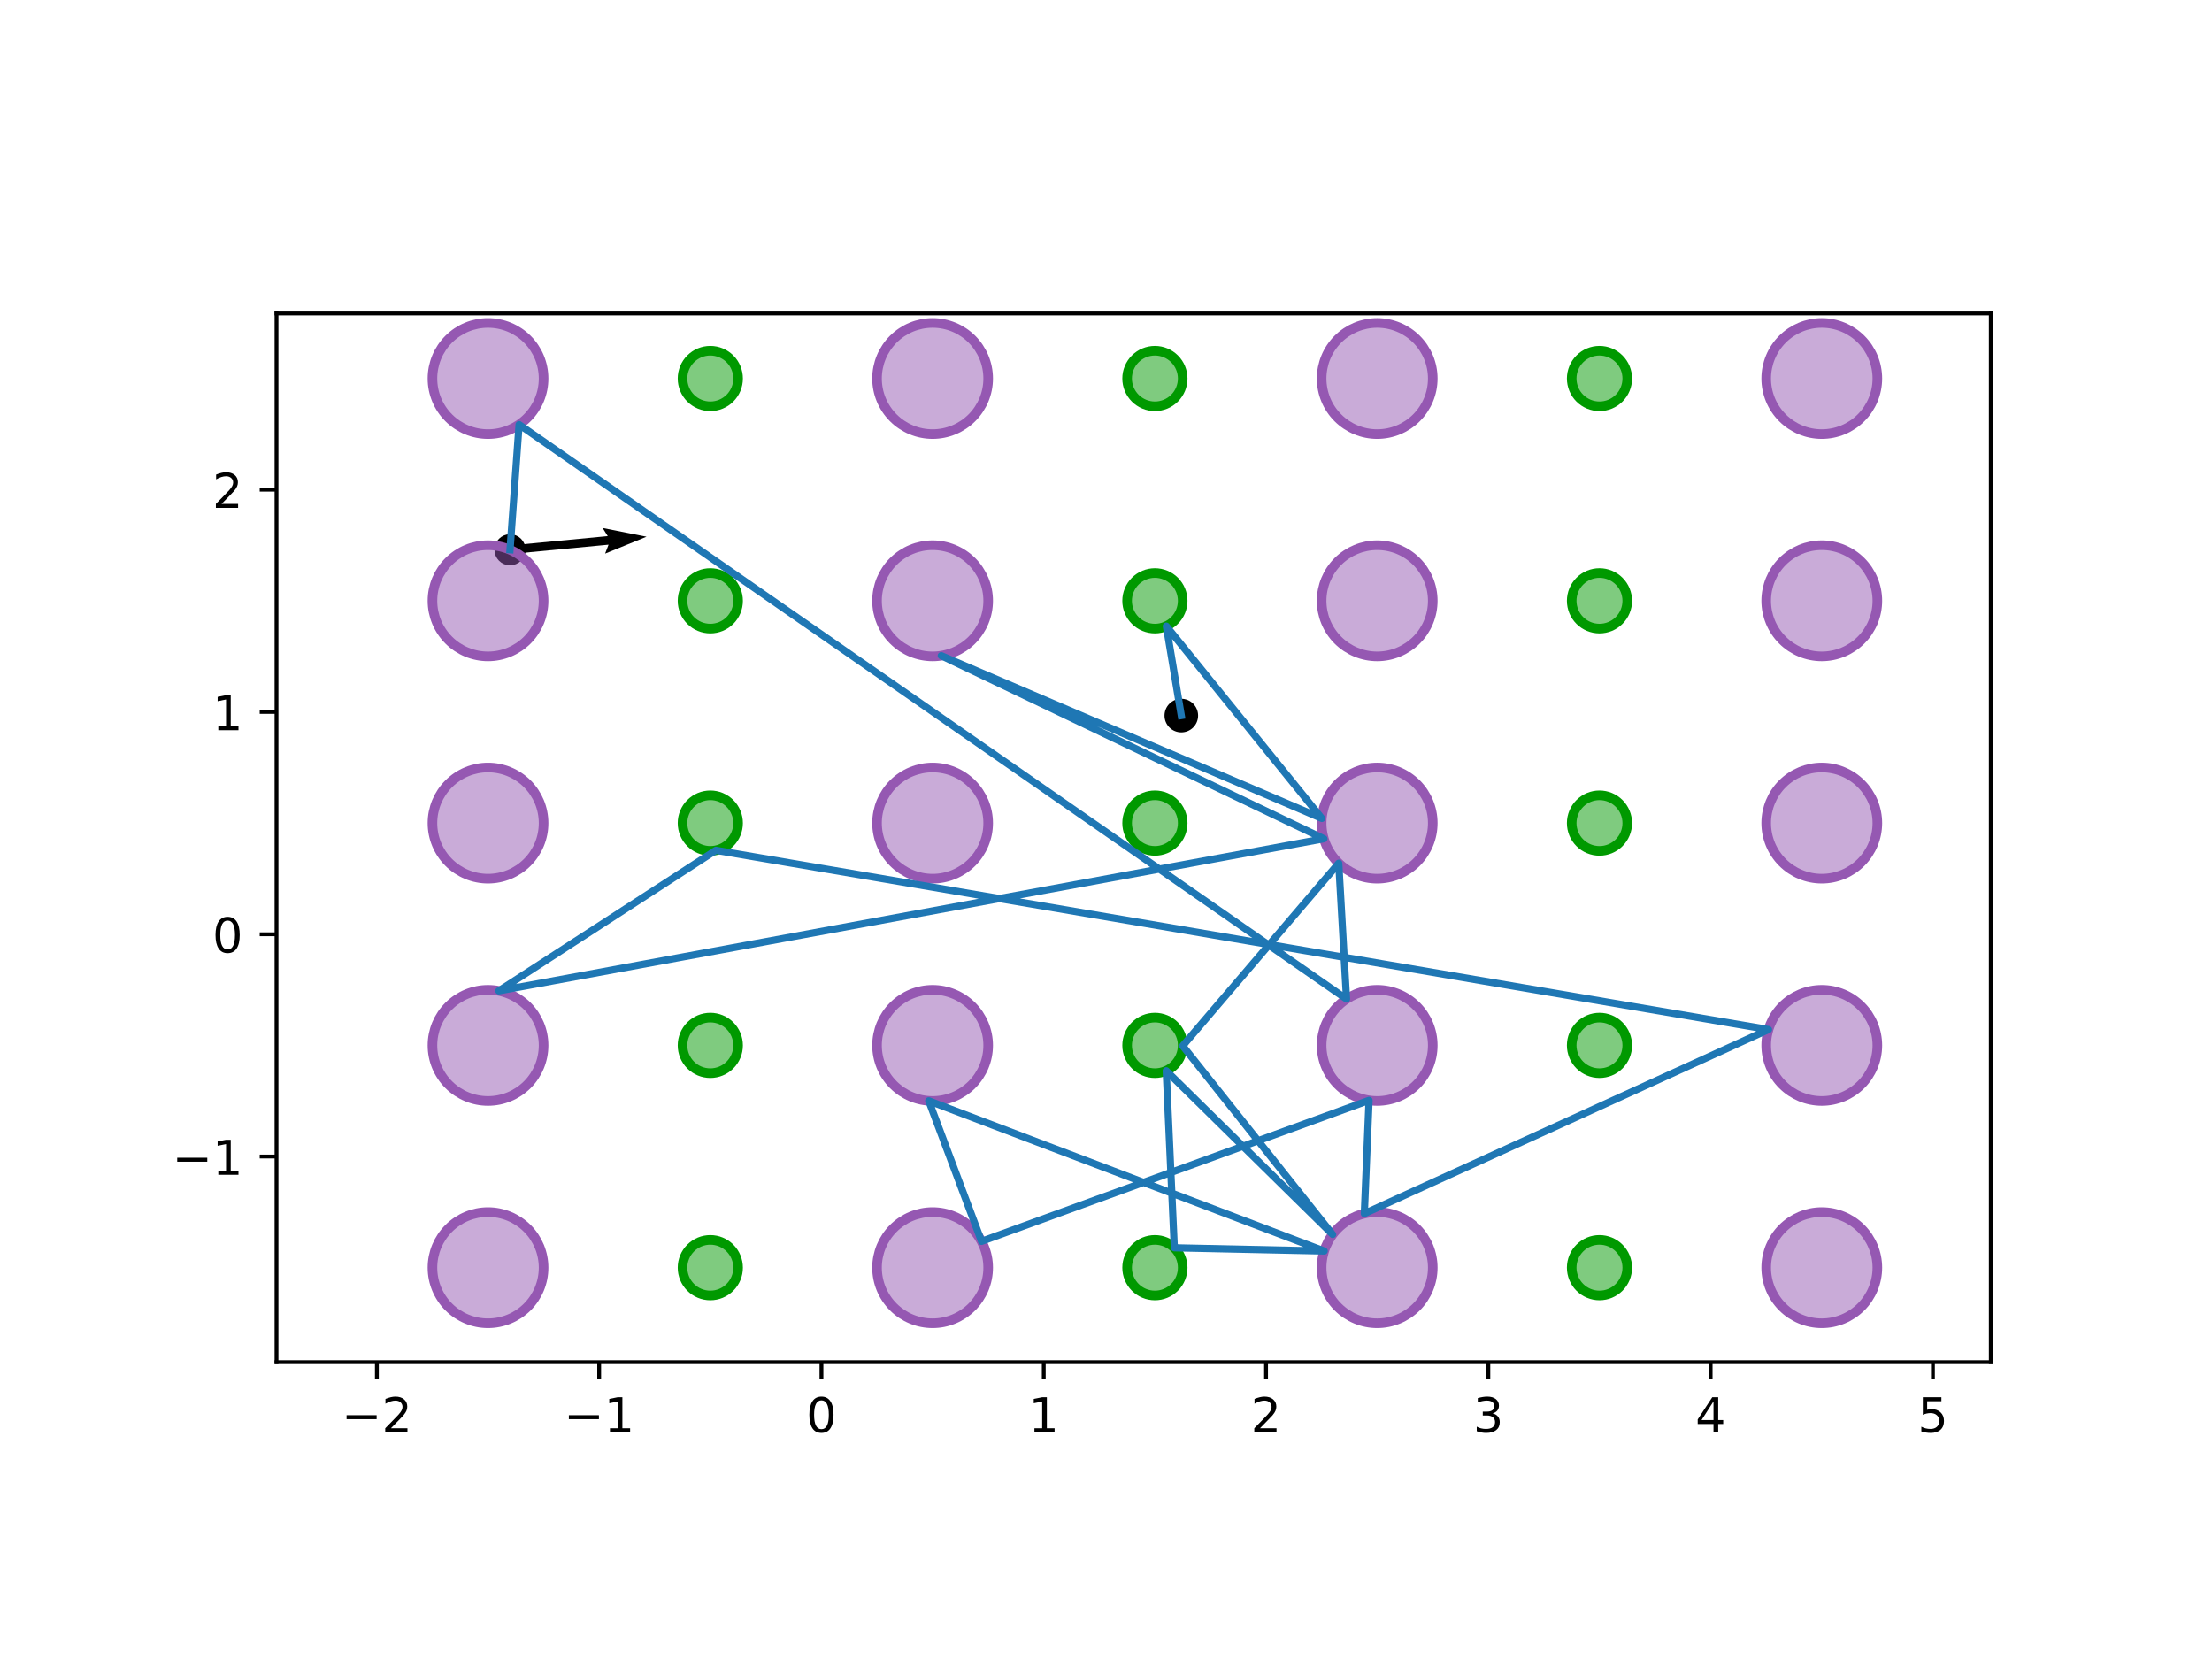 <?xml version="1.0" encoding="utf-8" standalone="no"?>
<!DOCTYPE svg PUBLIC "-//W3C//DTD SVG 1.1//EN"
  "http://www.w3.org/Graphics/SVG/1.1/DTD/svg11.dtd">
<!-- Created with matplotlib (http://matplotlib.org/) -->
<svg height="345.6pt" version="1.1" viewBox="0 0 460.8 345.6" width="460.8pt" xmlns="http://www.w3.org/2000/svg" xmlns:xlink="http://www.w3.org/1999/xlink">
 <defs>
  <style type="text/css">
*{stroke-linecap:butt;stroke-linejoin:round;}
  </style>
 </defs>
 <g id="figure_1">
  <g id="patch_1">
   <path d="M 0 345.6 
L 460.8 345.6 
L 460.8 0 
L 0 0 
z
" style="fill:#ffffff;"/>
  </g>
  <g id="axes_1">
   <g id="patch_2">
    <path d="M 57.6 283.761 
L 414.72 283.761 
L 414.72 65.295 
L 57.6 65.295 
z
" style="fill:#ffffff;"/>
   </g>
   <g id="PathCollection_1">
    <defs>
     <path d="M 0 3 
C 0.796 3 1.559 2.684 2.121 2.121 
C 2.684 1.559 3 0.796 3 0 
C 3 -0.796 2.684 -1.559 2.121 -2.121 
C 1.559 -2.684 0.796 -3 0 -3 
C -0.796 -3 -1.559 -2.684 -2.121 -2.121 
C -2.684 -1.559 -3 -0.796 -3 0 
C -3 0.796 -2.684 1.559 -2.121 2.121 
C -1.559 2.684 -0.796 3 0 3 
z
" id="m0af0900edb" style="stroke:#000000;"/>
    </defs>
    <g clip-path="url(#p6d641a2b86)">
     <use style="stroke:#000000;" x="246.085" xlink:href="#m0af0900edb" y="149.068"/>
    </g>
   </g>
   <g id="PathCollection_2">
    <defs>
     <path d="M 0 2.739 
C 0.726 2.739 1.423 2.45 1.936 1.936 
C 2.45 1.423 2.739 0.726 2.739 0 
C 2.739 -0.726 2.45 -1.423 1.936 -1.936 
C 1.423 -2.45 0.726 -2.739 0 -2.739 
C -0.726 -2.739 -1.423 -2.45 -1.936 -1.936 
C -2.45 -1.423 -2.739 -0.726 -2.739 0 
C -2.739 0.726 -2.45 1.423 -1.936 1.936 
C -1.423 2.45 -0.726 2.739 0 2.739 
z
" id="m537f991bcf" style="stroke:#000000;"/>
    </defs>
    <g clip-path="url(#p6d641a2b86)">
     <use style="stroke:#000000;" x="106.246" xlink:href="#m537f991bcf" y="114.526"/>
    </g>
   </g>
   <g id="Quiver_1">
    <path clip-path="url(#p6d641a2b86)" d="M 106.162 113.638 
L 126.603 111.685 
L 125.544 109.993 
L 134.687 111.81 
L 126.054 115.325 
L 126.773 113.463 
L 106.331 115.415 
L 106.162 113.638 
"/>
   </g>
   <g id="patch_3">
    <path clip-path="url(#p6d641a2b86)" d="M 101.663 275.658 
C 104.733 275.658 107.678 274.438 109.849 272.267 
C 112.02 270.096 113.24 267.151 113.24 264.081 
C 113.24 261.01 112.02 258.065 109.849 255.894 
C 107.678 253.723 104.733 252.504 101.663 252.504 
C 98.593 252.504 95.648 253.723 93.477 255.894 
C 91.306 258.065 90.086 261.01 90.086 264.081 
C 90.086 267.151 91.306 270.096 93.477 272.267 
C 95.648 274.438 98.593 275.658 101.663 275.658 
z
" style="fill:#9558b2;fill-opacity:0.5;stroke:#9558b2;stroke-linejoin:miter;stroke-width:2;"/>
   </g>
   <g id="patch_4">
    <path clip-path="url(#p6d641a2b86)" d="M 147.971 269.869 
C 149.506 269.869 150.978 269.259 152.064 268.174 
C 153.149 267.088 153.759 265.616 153.759 264.081 
C 153.759 262.545 153.149 261.073 152.064 259.988 
C 150.978 258.902 149.506 258.292 147.971 258.292 
C 146.435 258.292 144.963 258.902 143.877 259.988 
C 142.792 261.073 142.182 262.545 142.182 264.081 
C 142.182 265.616 142.792 267.088 143.877 268.174 
C 144.963 269.259 146.435 269.869 147.971 269.869 
z
" style="fill:#009900;fill-opacity:0.5;stroke:#009900;stroke-linejoin:miter;stroke-width:2;"/>
   </g>
   <g id="patch_5">
    <path clip-path="url(#p6d641a2b86)" d="M 101.663 229.35 
C 104.733 229.35 107.678 228.13 109.849 225.959 
C 112.02 223.788 113.24 220.843 113.24 217.773 
C 113.24 214.703 112.02 211.758 109.849 209.587 
C 107.678 207.416 104.733 206.196 101.663 206.196 
C 98.593 206.196 95.648 207.416 93.477 209.587 
C 91.306 211.758 90.086 214.703 90.086 217.773 
C 90.086 220.843 91.306 223.788 93.477 225.959 
C 95.648 228.13 98.593 229.35 101.663 229.35 
z
" style="fill:#9558b2;fill-opacity:0.5;stroke:#9558b2;stroke-linejoin:miter;stroke-width:2;"/>
   </g>
   <g id="patch_6">
    <path clip-path="url(#p6d641a2b86)" d="M 147.971 223.561 
C 149.506 223.561 150.978 222.951 152.064 221.866 
C 153.149 220.78 153.759 219.308 153.759 217.773 
C 153.759 216.238 153.149 214.765 152.064 213.68 
C 150.978 212.594 149.506 211.984 147.971 211.984 
C 146.435 211.984 144.963 212.594 143.877 213.68 
C 142.792 214.765 142.182 216.238 142.182 217.773 
C 142.182 219.308 142.792 220.78 143.877 221.866 
C 144.963 222.951 146.435 223.561 147.971 223.561 
z
" style="fill:#009900;fill-opacity:0.5;stroke:#009900;stroke-linejoin:miter;stroke-width:2;"/>
   </g>
   <g id="patch_7">
    <path clip-path="url(#p6d641a2b86)" d="M 101.663 183.042 
C 104.733 183.042 107.678 181.822 109.849 179.651 
C 112.02 177.48 113.24 174.535 113.24 171.465 
C 113.24 168.395 112.02 165.45 109.849 163.279 
C 107.678 161.108 104.733 159.888 101.663 159.888 
C 98.593 159.888 95.648 161.108 93.477 163.279 
C 91.306 165.45 90.086 168.395 90.086 171.465 
C 90.086 174.535 91.306 177.48 93.477 179.651 
C 95.648 181.822 98.593 183.042 101.663 183.042 
z
" style="fill:#9558b2;fill-opacity:0.5;stroke:#9558b2;stroke-linejoin:miter;stroke-width:2;"/>
   </g>
   <g id="patch_8">
    <path clip-path="url(#p6d641a2b86)" d="M 147.971 177.254 
C 149.506 177.254 150.978 176.644 152.064 175.558 
C 153.149 174.473 153.759 173 153.759 171.465 
C 153.759 169.93 153.149 168.458 152.064 167.372 
C 150.978 166.287 149.506 165.677 147.971 165.677 
C 146.435 165.677 144.963 166.287 143.877 167.372 
C 142.792 168.458 142.182 169.93 142.182 171.465 
C 142.182 173 142.792 174.473 143.877 175.558 
C 144.963 176.644 146.435 177.254 147.971 177.254 
z
" style="fill:#009900;fill-opacity:0.5;stroke:#009900;stroke-linejoin:miter;stroke-width:2;"/>
   </g>
   <g id="patch_9">
    <path clip-path="url(#p6d641a2b86)" d="M 101.663 136.734 
C 104.733 136.734 107.678 135.514 109.849 133.343 
C 112.02 131.173 113.24 128.228 113.24 125.157 
C 113.24 122.087 112.02 119.142 109.849 116.971 
C 107.678 114.8 104.733 113.58 101.663 113.58 
C 98.593 113.58 95.648 114.8 93.477 116.971 
C 91.306 119.142 90.086 122.087 90.086 125.157 
C 90.086 128.228 91.306 131.173 93.477 133.343 
C 95.648 135.514 98.593 136.734 101.663 136.734 
z
" style="fill:#9558b2;fill-opacity:0.5;stroke:#9558b2;stroke-linejoin:miter;stroke-width:2;"/>
   </g>
   <g id="patch_10">
    <path clip-path="url(#p6d641a2b86)" d="M 147.971 130.946 
C 149.506 130.946 150.978 130.336 152.064 129.25 
C 153.149 128.165 153.759 126.692 153.759 125.157 
C 153.759 123.622 153.149 122.15 152.064 121.064 
C 150.978 119.979 149.506 119.369 147.971 119.369 
C 146.435 119.369 144.963 119.979 143.877 121.064 
C 142.792 122.15 142.182 123.622 142.182 125.157 
C 142.182 126.692 142.792 128.165 143.877 129.25 
C 144.963 130.336 146.435 130.946 147.971 130.946 
z
" style="fill:#009900;fill-opacity:0.5;stroke:#009900;stroke-linejoin:miter;stroke-width:2;"/>
   </g>
   <g id="patch_11">
    <path clip-path="url(#p6d641a2b86)" d="M 101.663 90.427 
C 104.733 90.427 107.678 89.207 109.849 87.036 
C 112.02 84.865 113.24 81.92 113.24 78.85 
C 113.24 75.779 112.02 72.834 109.849 70.663 
C 107.678 68.492 104.733 67.273 101.663 67.273 
C 98.593 67.273 95.648 68.492 93.477 70.663 
C 91.306 72.834 90.086 75.779 90.086 78.85 
C 90.086 81.92 91.306 84.865 93.477 87.036 
C 95.648 89.207 98.593 90.427 101.663 90.427 
z
" style="fill:#9558b2;fill-opacity:0.5;stroke:#9558b2;stroke-linejoin:miter;stroke-width:2;"/>
   </g>
   <g id="patch_12">
    <path clip-path="url(#p6d641a2b86)" d="M 147.971 84.638 
C 149.506 84.638 150.978 84.028 152.064 82.943 
C 153.149 81.857 153.759 80.385 153.759 78.85 
C 153.759 77.314 153.149 75.842 152.064 74.757 
C 150.978 73.671 149.506 73.061 147.971 73.061 
C 146.435 73.061 144.963 73.671 143.877 74.757 
C 142.792 75.842 142.182 77.314 142.182 78.85 
C 142.182 80.385 142.792 81.857 143.877 82.943 
C 144.963 84.028 146.435 84.638 147.971 84.638 
z
" style="fill:#009900;fill-opacity:0.5;stroke:#009900;stroke-linejoin:miter;stroke-width:2;"/>
   </g>
   <g id="patch_13">
    <path clip-path="url(#p6d641a2b86)" d="M 194.278 275.658 
C 197.349 275.658 200.293 274.438 202.464 272.267 
C 204.635 270.096 205.855 267.151 205.855 264.081 
C 205.855 261.01 204.635 258.065 202.464 255.894 
C 200.293 253.723 197.349 252.504 194.278 252.504 
C 191.208 252.504 188.263 253.723 186.092 255.894 
C 183.921 258.065 182.701 261.01 182.701 264.081 
C 182.701 267.151 183.921 270.096 186.092 272.267 
C 188.263 274.438 191.208 275.658 194.278 275.658 
z
" style="fill:#9558b2;fill-opacity:0.5;stroke:#9558b2;stroke-linejoin:miter;stroke-width:2;"/>
   </g>
   <g id="patch_14">
    <path clip-path="url(#p6d641a2b86)" d="M 240.586 269.869 
C 242.121 269.869 243.594 269.259 244.679 268.174 
C 245.765 267.088 246.375 265.616 246.375 264.081 
C 246.375 262.545 245.765 261.073 244.679 259.988 
C 243.594 258.902 242.121 258.292 240.586 258.292 
C 239.051 258.292 237.578 258.902 236.493 259.988 
C 235.407 261.073 234.798 262.545 234.798 264.081 
C 234.798 265.616 235.407 267.088 236.493 268.174 
C 237.578 269.259 239.051 269.869 240.586 269.869 
z
" style="fill:#009900;fill-opacity:0.5;stroke:#009900;stroke-linejoin:miter;stroke-width:2;"/>
   </g>
   <g id="patch_15">
    <path clip-path="url(#p6d641a2b86)" d="M 194.278 229.35 
C 197.349 229.35 200.293 228.13 202.464 225.959 
C 204.635 223.788 205.855 220.843 205.855 217.773 
C 205.855 214.703 204.635 211.758 202.464 209.587 
C 200.293 207.416 197.349 206.196 194.278 206.196 
C 191.208 206.196 188.263 207.416 186.092 209.587 
C 183.921 211.758 182.701 214.703 182.701 217.773 
C 182.701 220.843 183.921 223.788 186.092 225.959 
C 188.263 228.13 191.208 229.35 194.278 229.35 
z
" style="fill:#9558b2;fill-opacity:0.5;stroke:#9558b2;stroke-linejoin:miter;stroke-width:2;"/>
   </g>
   <g id="patch_16">
    <path clip-path="url(#p6d641a2b86)" d="M 240.586 223.561 
C 242.121 223.561 243.594 222.951 244.679 221.866 
C 245.765 220.78 246.375 219.308 246.375 217.773 
C 246.375 216.238 245.765 214.765 244.679 213.68 
C 243.594 212.594 242.121 211.984 240.586 211.984 
C 239.051 211.984 237.578 212.594 236.493 213.68 
C 235.407 214.765 234.798 216.238 234.798 217.773 
C 234.798 219.308 235.407 220.78 236.493 221.866 
C 237.578 222.951 239.051 223.561 240.586 223.561 
z
" style="fill:#009900;fill-opacity:0.5;stroke:#009900;stroke-linejoin:miter;stroke-width:2;"/>
   </g>
   <g id="patch_17">
    <path clip-path="url(#p6d641a2b86)" d="M 194.278 183.042 
C 197.349 183.042 200.293 181.822 202.464 179.651 
C 204.635 177.48 205.855 174.535 205.855 171.465 
C 205.855 168.395 204.635 165.45 202.464 163.279 
C 200.293 161.108 197.349 159.888 194.278 159.888 
C 191.208 159.888 188.263 161.108 186.092 163.279 
C 183.921 165.45 182.701 168.395 182.701 171.465 
C 182.701 174.535 183.921 177.48 186.092 179.651 
C 188.263 181.822 191.208 183.042 194.278 183.042 
z
" style="fill:#9558b2;fill-opacity:0.5;stroke:#9558b2;stroke-linejoin:miter;stroke-width:2;"/>
   </g>
   <g id="patch_18">
    <path clip-path="url(#p6d641a2b86)" d="M 240.586 177.254 
C 242.121 177.254 243.594 176.644 244.679 175.558 
C 245.765 174.473 246.375 173 246.375 171.465 
C 246.375 169.93 245.765 168.458 244.679 167.372 
C 243.594 166.287 242.121 165.677 240.586 165.677 
C 239.051 165.677 237.578 166.287 236.493 167.372 
C 235.407 168.458 234.798 169.93 234.798 171.465 
C 234.798 173 235.407 174.473 236.493 175.558 
C 237.578 176.644 239.051 177.254 240.586 177.254 
z
" style="fill:#009900;fill-opacity:0.5;stroke:#009900;stroke-linejoin:miter;stroke-width:2;"/>
   </g>
   <g id="patch_19">
    <path clip-path="url(#p6d641a2b86)" d="M 194.278 136.734 
C 197.349 136.734 200.293 135.514 202.464 133.343 
C 204.635 131.173 205.855 128.228 205.855 125.157 
C 205.855 122.087 204.635 119.142 202.464 116.971 
C 200.293 114.8 197.349 113.58 194.278 113.58 
C 191.208 113.58 188.263 114.8 186.092 116.971 
C 183.921 119.142 182.701 122.087 182.701 125.157 
C 182.701 128.228 183.921 131.173 186.092 133.343 
C 188.263 135.514 191.208 136.734 194.278 136.734 
z
" style="fill:#9558b2;fill-opacity:0.5;stroke:#9558b2;stroke-linejoin:miter;stroke-width:2;"/>
   </g>
   <g id="patch_20">
    <path clip-path="url(#p6d641a2b86)" d="M 240.586 130.946 
C 242.121 130.946 243.594 130.336 244.679 129.25 
C 245.765 128.165 246.375 126.692 246.375 125.157 
C 246.375 123.622 245.765 122.15 244.679 121.064 
C 243.594 119.979 242.121 119.369 240.586 119.369 
C 239.051 119.369 237.578 119.979 236.493 121.064 
C 235.407 122.15 234.798 123.622 234.798 125.157 
C 234.798 126.692 235.407 128.165 236.493 129.25 
C 237.578 130.336 239.051 130.946 240.586 130.946 
z
" style="fill:#009900;fill-opacity:0.5;stroke:#009900;stroke-linejoin:miter;stroke-width:2;"/>
   </g>
   <g id="patch_21">
    <path clip-path="url(#p6d641a2b86)" d="M 194.278 90.427 
C 197.349 90.427 200.293 89.207 202.464 87.036 
C 204.635 84.865 205.855 81.92 205.855 78.85 
C 205.855 75.779 204.635 72.834 202.464 70.663 
C 200.293 68.492 197.349 67.273 194.278 67.273 
C 191.208 67.273 188.263 68.492 186.092 70.663 
C 183.921 72.834 182.701 75.779 182.701 78.85 
C 182.701 81.92 183.921 84.865 186.092 87.036 
C 188.263 89.207 191.208 90.427 194.278 90.427 
z
" style="fill:#9558b2;fill-opacity:0.5;stroke:#9558b2;stroke-linejoin:miter;stroke-width:2;"/>
   </g>
   <g id="patch_22">
    <path clip-path="url(#p6d641a2b86)" d="M 240.586 84.638 
C 242.121 84.638 243.594 84.028 244.679 82.943 
C 245.765 81.857 246.375 80.385 246.375 78.85 
C 246.375 77.314 245.765 75.842 244.679 74.757 
C 243.594 73.671 242.121 73.061 240.586 73.061 
C 239.051 73.061 237.578 73.671 236.493 74.757 
C 235.407 75.842 234.798 77.314 234.798 78.85 
C 234.798 80.385 235.407 81.857 236.493 82.943 
C 237.578 84.028 239.051 84.638 240.586 84.638 
z
" style="fill:#009900;fill-opacity:0.5;stroke:#009900;stroke-linejoin:miter;stroke-width:2;"/>
   </g>
   <g id="patch_23">
    <path clip-path="url(#p6d641a2b86)" d="M 286.894 275.658 
C 289.964 275.658 292.909 274.438 295.08 272.267 
C 297.251 270.096 298.471 267.151 298.471 264.081 
C 298.471 261.01 297.251 258.065 295.08 255.894 
C 292.909 253.723 289.964 252.504 286.894 252.504 
C 283.824 252.504 280.879 253.723 278.708 255.894 
C 276.537 258.065 275.317 261.01 275.317 264.081 
C 275.317 267.151 276.537 270.096 278.708 272.267 
C 280.879 274.438 283.824 275.658 286.894 275.658 
z
" style="fill:#9558b2;fill-opacity:0.5;stroke:#9558b2;stroke-linejoin:miter;stroke-width:2;"/>
   </g>
   <g id="patch_24">
    <path clip-path="url(#p6d641a2b86)" d="M 333.202 269.869 
C 334.737 269.869 336.209 269.259 337.295 268.174 
C 338.38 267.088 338.99 265.616 338.99 264.081 
C 338.99 262.545 338.38 261.073 337.295 259.988 
C 336.209 258.902 334.737 258.292 333.202 258.292 
C 331.666 258.292 330.194 258.902 329.108 259.988 
C 328.023 261.073 327.413 262.545 327.413 264.081 
C 327.413 265.616 328.023 267.088 329.108 268.174 
C 330.194 269.259 331.666 269.869 333.202 269.869 
z
" style="fill:#009900;fill-opacity:0.5;stroke:#009900;stroke-linejoin:miter;stroke-width:2;"/>
   </g>
   <g id="patch_25">
    <path clip-path="url(#p6d641a2b86)" d="M 286.894 229.35 
C 289.964 229.35 292.909 228.13 295.08 225.959 
C 297.251 223.788 298.471 220.843 298.471 217.773 
C 298.471 214.703 297.251 211.758 295.08 209.587 
C 292.909 207.416 289.964 206.196 286.894 206.196 
C 283.824 206.196 280.879 207.416 278.708 209.587 
C 276.537 211.758 275.317 214.703 275.317 217.773 
C 275.317 220.843 276.537 223.788 278.708 225.959 
C 280.879 228.13 283.824 229.35 286.894 229.35 
z
" style="fill:#9558b2;fill-opacity:0.5;stroke:#9558b2;stroke-linejoin:miter;stroke-width:2;"/>
   </g>
   <g id="patch_26">
    <path clip-path="url(#p6d641a2b86)" d="M 333.202 223.561 
C 334.737 223.561 336.209 222.951 337.295 221.866 
C 338.38 220.78 338.99 219.308 338.99 217.773 
C 338.99 216.238 338.38 214.765 337.295 213.68 
C 336.209 212.594 334.737 211.984 333.202 211.984 
C 331.666 211.984 330.194 212.594 329.108 213.68 
C 328.023 214.765 327.413 216.238 327.413 217.773 
C 327.413 219.308 328.023 220.78 329.108 221.866 
C 330.194 222.951 331.666 223.561 333.202 223.561 
z
" style="fill:#009900;fill-opacity:0.5;stroke:#009900;stroke-linejoin:miter;stroke-width:2;"/>
   </g>
   <g id="patch_27">
    <path clip-path="url(#p6d641a2b86)" d="M 286.894 183.042 
C 289.964 183.042 292.909 181.822 295.08 179.651 
C 297.251 177.48 298.471 174.535 298.471 171.465 
C 298.471 168.395 297.251 165.45 295.08 163.279 
C 292.909 161.108 289.964 159.888 286.894 159.888 
C 283.824 159.888 280.879 161.108 278.708 163.279 
C 276.537 165.45 275.317 168.395 275.317 171.465 
C 275.317 174.535 276.537 177.48 278.708 179.651 
C 280.879 181.822 283.824 183.042 286.894 183.042 
z
" style="fill:#9558b2;fill-opacity:0.5;stroke:#9558b2;stroke-linejoin:miter;stroke-width:2;"/>
   </g>
   <g id="patch_28">
    <path clip-path="url(#p6d641a2b86)" d="M 333.202 177.254 
C 334.737 177.254 336.209 176.644 337.295 175.558 
C 338.38 174.473 338.99 173 338.99 171.465 
C 338.99 169.93 338.38 168.458 337.295 167.372 
C 336.209 166.287 334.737 165.677 333.202 165.677 
C 331.666 165.677 330.194 166.287 329.108 167.372 
C 328.023 168.458 327.413 169.93 327.413 171.465 
C 327.413 173 328.023 174.473 329.108 175.558 
C 330.194 176.644 331.666 177.254 333.202 177.254 
z
" style="fill:#009900;fill-opacity:0.5;stroke:#009900;stroke-linejoin:miter;stroke-width:2;"/>
   </g>
   <g id="patch_29">
    <path clip-path="url(#p6d641a2b86)" d="M 286.894 136.734 
C 289.964 136.734 292.909 135.514 295.08 133.343 
C 297.251 131.173 298.471 128.228 298.471 125.157 
C 298.471 122.087 297.251 119.142 295.08 116.971 
C 292.909 114.8 289.964 113.58 286.894 113.58 
C 283.824 113.58 280.879 114.8 278.708 116.971 
C 276.537 119.142 275.317 122.087 275.317 125.157 
C 275.317 128.228 276.537 131.173 278.708 133.343 
C 280.879 135.514 283.824 136.734 286.894 136.734 
z
" style="fill:#9558b2;fill-opacity:0.5;stroke:#9558b2;stroke-linejoin:miter;stroke-width:2;"/>
   </g>
   <g id="patch_30">
    <path clip-path="url(#p6d641a2b86)" d="M 333.202 130.946 
C 334.737 130.946 336.209 130.336 337.295 129.25 
C 338.38 128.165 338.99 126.692 338.99 125.157 
C 338.99 123.622 338.38 122.15 337.295 121.064 
C 336.209 119.979 334.737 119.369 333.202 119.369 
C 331.666 119.369 330.194 119.979 329.108 121.064 
C 328.023 122.15 327.413 123.622 327.413 125.157 
C 327.413 126.692 328.023 128.165 329.108 129.25 
C 330.194 130.336 331.666 130.946 333.202 130.946 
z
" style="fill:#009900;fill-opacity:0.5;stroke:#009900;stroke-linejoin:miter;stroke-width:2;"/>
   </g>
   <g id="patch_31">
    <path clip-path="url(#p6d641a2b86)" d="M 286.894 90.427 
C 289.964 90.427 292.909 89.207 295.08 87.036 
C 297.251 84.865 298.471 81.92 298.471 78.85 
C 298.471 75.779 297.251 72.834 295.08 70.663 
C 292.909 68.492 289.964 67.273 286.894 67.273 
C 283.824 67.273 280.879 68.492 278.708 70.663 
C 276.537 72.834 275.317 75.779 275.317 78.85 
C 275.317 81.92 276.537 84.865 278.708 87.036 
C 280.879 89.207 283.824 90.427 286.894 90.427 
z
" style="fill:#9558b2;fill-opacity:0.5;stroke:#9558b2;stroke-linejoin:miter;stroke-width:2;"/>
   </g>
   <g id="patch_32">
    <path clip-path="url(#p6d641a2b86)" d="M 333.202 84.638 
C 334.737 84.638 336.209 84.028 337.295 82.943 
C 338.38 81.857 338.99 80.385 338.99 78.85 
C 338.99 77.314 338.38 75.842 337.295 74.757 
C 336.209 73.671 334.737 73.061 333.202 73.061 
C 331.666 73.061 330.194 73.671 329.108 74.757 
C 328.023 75.842 327.413 77.314 327.413 78.85 
C 327.413 80.385 328.023 81.857 329.108 82.943 
C 330.194 84.028 331.666 84.638 333.202 84.638 
z
" style="fill:#009900;fill-opacity:0.5;stroke:#009900;stroke-linejoin:miter;stroke-width:2;"/>
   </g>
   <g id="patch_33">
    <path clip-path="url(#p6d641a2b86)" d="M 379.509 275.658 
C 382.58 275.658 385.524 274.438 387.695 272.267 
C 389.866 270.096 391.086 267.151 391.086 264.081 
C 391.086 261.01 389.866 258.065 387.695 255.894 
C 385.524 253.723 382.58 252.504 379.509 252.504 
C 376.439 252.504 373.494 253.723 371.323 255.894 
C 369.152 258.065 367.932 261.01 367.932 264.081 
C 367.932 267.151 369.152 270.096 371.323 272.267 
C 373.494 274.438 376.439 275.658 379.509 275.658 
z
" style="fill:#9558b2;fill-opacity:0.5;stroke:#9558b2;stroke-linejoin:miter;stroke-width:2;"/>
   </g>
   <g id="patch_34">
    <path clip-path="url(#p6d641a2b86)" d="M 425.817 269.869 
C 427.352 269.869 428.825 269.259 429.91 268.174 
C 430.996 267.088 431.606 265.616 431.606 264.081 
C 431.606 262.545 430.996 261.073 429.91 259.988 
C 428.825 258.902 427.352 258.292 425.817 258.292 
C 424.282 258.292 422.809 258.902 421.724 259.988 
C 420.638 261.073 420.029 262.545 420.029 264.081 
C 420.029 265.616 420.638 267.088 421.724 268.174 
C 422.809 269.259 424.282 269.869 425.817 269.869 
z
" style="fill:#009900;fill-opacity:0.5;stroke:#009900;stroke-linejoin:miter;stroke-width:2;"/>
   </g>
   <g id="patch_35">
    <path clip-path="url(#p6d641a2b86)" d="M 379.509 229.35 
C 382.58 229.35 385.524 228.13 387.695 225.959 
C 389.866 223.788 391.086 220.843 391.086 217.773 
C 391.086 214.703 389.866 211.758 387.695 209.587 
C 385.524 207.416 382.58 206.196 379.509 206.196 
C 376.439 206.196 373.494 207.416 371.323 209.587 
C 369.152 211.758 367.932 214.703 367.932 217.773 
C 367.932 220.843 369.152 223.788 371.323 225.959 
C 373.494 228.13 376.439 229.35 379.509 229.35 
z
" style="fill:#9558b2;fill-opacity:0.5;stroke:#9558b2;stroke-linejoin:miter;stroke-width:2;"/>
   </g>
   <g id="patch_36">
    <path clip-path="url(#p6d641a2b86)" d="M 425.817 223.561 
C 427.352 223.561 428.825 222.951 429.91 221.866 
C 430.996 220.78 431.606 219.308 431.606 217.773 
C 431.606 216.238 430.996 214.765 429.91 213.68 
C 428.825 212.594 427.352 211.984 425.817 211.984 
C 424.282 211.984 422.809 212.594 421.724 213.68 
C 420.638 214.765 420.029 216.238 420.029 217.773 
C 420.029 219.308 420.638 220.78 421.724 221.866 
C 422.809 222.951 424.282 223.561 425.817 223.561 
z
" style="fill:#009900;fill-opacity:0.5;stroke:#009900;stroke-linejoin:miter;stroke-width:2;"/>
   </g>
   <g id="patch_37">
    <path clip-path="url(#p6d641a2b86)" d="M 379.509 183.042 
C 382.58 183.042 385.524 181.822 387.695 179.651 
C 389.866 177.48 391.086 174.535 391.086 171.465 
C 391.086 168.395 389.866 165.45 387.695 163.279 
C 385.524 161.108 382.58 159.888 379.509 159.888 
C 376.439 159.888 373.494 161.108 371.323 163.279 
C 369.152 165.45 367.932 168.395 367.932 171.465 
C 367.932 174.535 369.152 177.48 371.323 179.651 
C 373.494 181.822 376.439 183.042 379.509 183.042 
z
" style="fill:#9558b2;fill-opacity:0.5;stroke:#9558b2;stroke-linejoin:miter;stroke-width:2;"/>
   </g>
   <g id="patch_38">
    <path clip-path="url(#p6d641a2b86)" d="M 425.817 177.254 
C 427.352 177.254 428.825 176.644 429.91 175.558 
C 430.996 174.473 431.606 173 431.606 171.465 
C 431.606 169.93 430.996 168.458 429.91 167.372 
C 428.825 166.287 427.352 165.677 425.817 165.677 
C 424.282 165.677 422.809 166.287 421.724 167.372 
C 420.638 168.458 420.029 169.93 420.029 171.465 
C 420.029 173 420.638 174.473 421.724 175.558 
C 422.809 176.644 424.282 177.254 425.817 177.254 
z
" style="fill:#009900;fill-opacity:0.5;stroke:#009900;stroke-linejoin:miter;stroke-width:2;"/>
   </g>
   <g id="patch_39">
    <path clip-path="url(#p6d641a2b86)" d="M 379.509 136.734 
C 382.58 136.734 385.524 135.514 387.695 133.343 
C 389.866 131.173 391.086 128.228 391.086 125.157 
C 391.086 122.087 389.866 119.142 387.695 116.971 
C 385.524 114.8 382.58 113.58 379.509 113.58 
C 376.439 113.58 373.494 114.8 371.323 116.971 
C 369.152 119.142 367.932 122.087 367.932 125.157 
C 367.932 128.228 369.152 131.173 371.323 133.343 
C 373.494 135.514 376.439 136.734 379.509 136.734 
z
" style="fill:#9558b2;fill-opacity:0.5;stroke:#9558b2;stroke-linejoin:miter;stroke-width:2;"/>
   </g>
   <g id="patch_40">
    <path clip-path="url(#p6d641a2b86)" d="M 425.817 130.946 
C 427.352 130.946 428.825 130.336 429.91 129.25 
C 430.996 128.165 431.606 126.692 431.606 125.157 
C 431.606 123.622 430.996 122.15 429.91 121.064 
C 428.825 119.979 427.352 119.369 425.817 119.369 
C 424.282 119.369 422.809 119.979 421.724 121.064 
C 420.638 122.15 420.029 123.622 420.029 125.157 
C 420.029 126.692 420.638 128.165 421.724 129.25 
C 422.809 130.336 424.282 130.946 425.817 130.946 
z
" style="fill:#009900;fill-opacity:0.5;stroke:#009900;stroke-linejoin:miter;stroke-width:2;"/>
   </g>
   <g id="patch_41">
    <path clip-path="url(#p6d641a2b86)" d="M 379.509 90.427 
C 382.58 90.427 385.524 89.207 387.695 87.036 
C 389.866 84.865 391.086 81.92 391.086 78.85 
C 391.086 75.779 389.866 72.834 387.695 70.663 
C 385.524 68.492 382.58 67.273 379.509 67.273 
C 376.439 67.273 373.494 68.492 371.323 70.663 
C 369.152 72.834 367.932 75.779 367.932 78.85 
C 367.932 81.92 369.152 84.865 371.323 87.036 
C 373.494 89.207 376.439 90.427 379.509 90.427 
z
" style="fill:#9558b2;fill-opacity:0.5;stroke:#9558b2;stroke-linejoin:miter;stroke-width:2;"/>
   </g>
   <g id="patch_42">
    <path clip-path="url(#p6d641a2b86)" d="M 425.817 84.638 
C 427.352 84.638 428.825 84.028 429.91 82.943 
C 430.996 81.857 431.606 80.385 431.606 78.85 
C 431.606 77.314 430.996 75.842 429.91 74.757 
C 428.825 73.671 427.352 73.061 425.817 73.061 
C 424.282 73.061 422.809 73.671 421.724 74.757 
C 420.638 75.842 420.029 77.314 420.029 78.85 
C 420.029 80.385 420.638 81.857 421.724 82.943 
C 422.809 84.028 424.282 84.638 425.817 84.638 
z
" style="fill:#009900;fill-opacity:0.5;stroke:#009900;stroke-linejoin:miter;stroke-width:2;"/>
   </g>
   <g id="matplotlib.axis_1">
    <g id="xtick_1">
     <g id="line2d_1">
      <defs>
       <path d="M 0 0 
L 0 3.5 
" id="m234650efff" style="stroke:#000000;stroke-width:0.8;"/>
      </defs>
      <g>
       <use style="stroke:#000000;stroke-width:0.8;" x="78.509" xlink:href="#m234650efff" y="283.761"/>
      </g>
     </g>
     <g id="text_1">
      <!-- −2 -->
      <defs>
       <path d="M 10.594 35.5 
L 73.188 35.5 
L 73.188 27.203 
L 10.594 27.203 
z
" id="DejaVuSans-2212"/>
       <path d="M 19.188 8.297 
L 53.609 8.297 
L 53.609 0 
L 7.328 0 
L 7.328 8.297 
Q 12.938 14.109 22.625 23.891 
Q 32.328 33.688 34.812 36.531 
Q 39.547 41.844 41.422 45.531 
Q 43.312 49.219 43.312 52.781 
Q 43.312 58.594 39.234 62.25 
Q 35.156 65.922 28.609 65.922 
Q 23.969 65.922 18.812 64.312 
Q 13.672 62.703 7.812 59.422 
L 7.812 69.391 
Q 13.766 71.781 18.938 73 
Q 24.125 74.219 28.422 74.219 
Q 39.75 74.219 46.484 68.547 
Q 53.219 62.891 53.219 53.422 
Q 53.219 48.922 51.531 44.891 
Q 49.859 40.875 45.406 35.406 
Q 44.188 33.984 37.641 27.219 
Q 31.109 20.453 19.188 8.297 
z
" id="DejaVuSans-32"/>
      </defs>
      <g transform="translate(71.138 298.36)scale(0.1 -0.1)">
       <use xlink:href="#DejaVuSans-2212"/>
       <use x="83.789" xlink:href="#DejaVuSans-32"/>
      </g>
     </g>
    </g>
    <g id="xtick_2">
     <g id="line2d_2">
      <g>
       <use style="stroke:#000000;stroke-width:0.8;" x="124.817" xlink:href="#m234650efff" y="283.761"/>
      </g>
     </g>
     <g id="text_2">
      <!-- −1 -->
      <defs>
       <path d="M 12.406 8.297 
L 28.516 8.297 
L 28.516 63.922 
L 10.984 60.406 
L 10.984 69.391 
L 28.422 72.906 
L 38.281 72.906 
L 38.281 8.297 
L 54.391 8.297 
L 54.391 0 
L 12.406 0 
z
" id="DejaVuSans-31"/>
      </defs>
      <g transform="translate(117.446 298.36)scale(0.1 -0.1)">
       <use xlink:href="#DejaVuSans-2212"/>
       <use x="83.789" xlink:href="#DejaVuSans-31"/>
      </g>
     </g>
    </g>
    <g id="xtick_3">
     <g id="line2d_3">
      <g>
       <use style="stroke:#000000;stroke-width:0.8;" x="171.124" xlink:href="#m234650efff" y="283.761"/>
      </g>
     </g>
     <g id="text_3">
      <!-- 0 -->
      <defs>
       <path d="M 31.781 66.406 
Q 24.172 66.406 20.328 58.906 
Q 16.5 51.422 16.5 36.375 
Q 16.5 21.391 20.328 13.891 
Q 24.172 6.391 31.781 6.391 
Q 39.453 6.391 43.281 13.891 
Q 47.125 21.391 47.125 36.375 
Q 47.125 51.422 43.281 58.906 
Q 39.453 66.406 31.781 66.406 
z
M 31.781 74.219 
Q 44.047 74.219 50.516 64.516 
Q 56.984 54.828 56.984 36.375 
Q 56.984 17.969 50.516 8.266 
Q 44.047 -1.422 31.781 -1.422 
Q 19.531 -1.422 13.062 8.266 
Q 6.594 17.969 6.594 36.375 
Q 6.594 54.828 13.062 64.516 
Q 19.531 74.219 31.781 74.219 
z
" id="DejaVuSans-30"/>
      </defs>
      <g transform="translate(167.943 298.36)scale(0.1 -0.1)">
       <use xlink:href="#DejaVuSans-30"/>
      </g>
     </g>
    </g>
    <g id="xtick_4">
     <g id="line2d_4">
      <g>
       <use style="stroke:#000000;stroke-width:0.8;" x="217.432" xlink:href="#m234650efff" y="283.761"/>
      </g>
     </g>
     <g id="text_4">
      <!-- 1 -->
      <g transform="translate(214.251 298.36)scale(0.1 -0.1)">
       <use xlink:href="#DejaVuSans-31"/>
      </g>
     </g>
    </g>
    <g id="xtick_5">
     <g id="line2d_5">
      <g>
       <use style="stroke:#000000;stroke-width:0.8;" x="263.74" xlink:href="#m234650efff" y="283.761"/>
      </g>
     </g>
     <g id="text_5">
      <!-- 2 -->
      <g transform="translate(260.559 298.36)scale(0.1 -0.1)">
       <use xlink:href="#DejaVuSans-32"/>
      </g>
     </g>
    </g>
    <g id="xtick_6">
     <g id="line2d_6">
      <g>
       <use style="stroke:#000000;stroke-width:0.8;" x="310.048" xlink:href="#m234650efff" y="283.761"/>
      </g>
     </g>
     <g id="text_6">
      <!-- 3 -->
      <defs>
       <path d="M 40.578 39.312 
Q 47.656 37.797 51.625 33 
Q 55.609 28.219 55.609 21.188 
Q 55.609 10.406 48.188 4.484 
Q 40.766 -1.422 27.094 -1.422 
Q 22.516 -1.422 17.656 -0.516 
Q 12.797 0.391 7.625 2.203 
L 7.625 11.719 
Q 11.719 9.328 16.594 8.109 
Q 21.484 6.891 26.812 6.891 
Q 36.078 6.891 40.938 10.547 
Q 45.797 14.203 45.797 21.188 
Q 45.797 27.641 41.281 31.266 
Q 36.766 34.906 28.719 34.906 
L 20.219 34.906 
L 20.219 43.016 
L 29.109 43.016 
Q 36.375 43.016 40.234 45.922 
Q 44.094 48.828 44.094 54.297 
Q 44.094 59.906 40.109 62.906 
Q 36.141 65.922 28.719 65.922 
Q 24.656 65.922 20.016 65.031 
Q 15.375 64.156 9.812 62.312 
L 9.812 71.094 
Q 15.438 72.656 20.344 73.438 
Q 25.25 74.219 29.594 74.219 
Q 40.828 74.219 47.359 69.109 
Q 53.906 64.016 53.906 55.328 
Q 53.906 49.266 50.438 45.094 
Q 46.969 40.922 40.578 39.312 
z
" id="DejaVuSans-33"/>
      </defs>
      <g transform="translate(306.866 298.36)scale(0.1 -0.1)">
       <use xlink:href="#DejaVuSans-33"/>
      </g>
     </g>
    </g>
    <g id="xtick_7">
     <g id="line2d_7">
      <g>
       <use style="stroke:#000000;stroke-width:0.8;" x="356.355" xlink:href="#m234650efff" y="283.761"/>
      </g>
     </g>
     <g id="text_7">
      <!-- 4 -->
      <defs>
       <path d="M 37.797 64.312 
L 12.891 25.391 
L 37.797 25.391 
z
M 35.203 72.906 
L 47.609 72.906 
L 47.609 25.391 
L 58.016 25.391 
L 58.016 17.188 
L 47.609 17.188 
L 47.609 0 
L 37.797 0 
L 37.797 17.188 
L 4.891 17.188 
L 4.891 26.703 
z
" id="DejaVuSans-34"/>
      </defs>
      <g transform="translate(353.174 298.36)scale(0.1 -0.1)">
       <use xlink:href="#DejaVuSans-34"/>
      </g>
     </g>
    </g>
    <g id="xtick_8">
     <g id="line2d_8">
      <g>
       <use style="stroke:#000000;stroke-width:0.8;" x="402.663" xlink:href="#m234650efff" y="283.761"/>
      </g>
     </g>
     <g id="text_8">
      <!-- 5 -->
      <defs>
       <path d="M 10.797 72.906 
L 49.516 72.906 
L 49.516 64.594 
L 19.828 64.594 
L 19.828 46.734 
Q 21.969 47.469 24.109 47.828 
Q 26.266 48.188 28.422 48.188 
Q 40.625 48.188 47.75 41.5 
Q 54.891 34.812 54.891 23.391 
Q 54.891 11.625 47.562 5.094 
Q 40.234 -1.422 26.906 -1.422 
Q 22.312 -1.422 17.547 -0.641 
Q 12.797 0.141 7.719 1.703 
L 7.719 11.625 
Q 12.109 9.234 16.797 8.062 
Q 21.484 6.891 26.703 6.891 
Q 35.156 6.891 40.078 11.328 
Q 45.016 15.766 45.016 23.391 
Q 45.016 31 40.078 35.438 
Q 35.156 39.891 26.703 39.891 
Q 22.75 39.891 18.812 39.016 
Q 14.891 38.141 10.797 36.281 
z
" id="DejaVuSans-35"/>
      </defs>
      <g transform="translate(399.482 298.36)scale(0.1 -0.1)">
       <use xlink:href="#DejaVuSans-35"/>
      </g>
     </g>
    </g>
   </g>
   <g id="matplotlib.axis_2">
    <g id="ytick_1">
     <g id="line2d_9">
      <defs>
       <path d="M 0 0 
L -3.5 0 
" id="ma688de5e1d" style="stroke:#000000;stroke-width:0.8;"/>
      </defs>
      <g>
       <use style="stroke:#000000;stroke-width:0.8;" x="57.6" xlink:href="#ma688de5e1d" y="240.927"/>
      </g>
     </g>
     <g id="text_9">
      <!-- −1 -->
      <g transform="translate(35.858 244.726)scale(0.1 -0.1)">
       <use xlink:href="#DejaVuSans-2212"/>
       <use x="83.789" xlink:href="#DejaVuSans-31"/>
      </g>
     </g>
    </g>
    <g id="ytick_2">
     <g id="line2d_10">
      <g>
       <use style="stroke:#000000;stroke-width:0.8;" x="57.6" xlink:href="#ma688de5e1d" y="194.619"/>
      </g>
     </g>
     <g id="text_10">
      <!-- 0 -->
      <g transform="translate(44.237 198.418)scale(0.1 -0.1)">
       <use xlink:href="#DejaVuSans-30"/>
      </g>
     </g>
    </g>
    <g id="ytick_3">
     <g id="line2d_11">
      <g>
       <use style="stroke:#000000;stroke-width:0.8;" x="57.6" xlink:href="#ma688de5e1d" y="148.311"/>
      </g>
     </g>
     <g id="text_11">
      <!-- 1 -->
      <g transform="translate(44.237 152.11)scale(0.1 -0.1)">
       <use xlink:href="#DejaVuSans-31"/>
      </g>
     </g>
    </g>
    <g id="ytick_4">
     <g id="line2d_12">
      <g>
       <use style="stroke:#000000;stroke-width:0.8;" x="57.6" xlink:href="#ma688de5e1d" y="102.003"/>
      </g>
     </g>
     <g id="text_12">
      <!-- 2 -->
      <g transform="translate(44.237 105.803)scale(0.1 -0.1)">
       <use xlink:href="#DejaVuSans-32"/>
      </g>
     </g>
    </g>
   </g>
   <g id="line2d_13">
    <path clip-path="url(#p6d641a2b86)" d="M 246.085 149.068 
L 242.963 130.435 
L 275.358 170.488 
L 196.083 136.593 
L 275.785 174.725 
L 103.908 206.416 
L 149.137 177.135 
L 368.412 214.474 
L 284.212 252.819 
L 285.197 229.225 
L 204.474 258.596 
L 193.472 229.322 
L 275.85 260.608 
L 244.629 259.938 
L 242.944 223.059 
L 277.612 257.161 
L 246.374 217.875 
L 278.883 179.823 
L 280.508 208.117 
L 108.135 88.448 
L 106.246 114.526 
" style="fill:none;stroke:#1f77b4;stroke-linecap:square;stroke-width:1.5;"/>
   </g>
   <g id="patch_43">
    <path d="M 57.6 283.761 
L 57.6 65.295 
" style="fill:none;stroke:#000000;stroke-linecap:square;stroke-linejoin:miter;stroke-width:0.8;"/>
   </g>
   <g id="patch_44">
    <path d="M 414.72 283.761 
L 414.72 65.295 
" style="fill:none;stroke:#000000;stroke-linecap:square;stroke-linejoin:miter;stroke-width:0.8;"/>
   </g>
   <g id="patch_45">
    <path d="M 57.6 283.761 
L 414.72 283.761 
" style="fill:none;stroke:#000000;stroke-linecap:square;stroke-linejoin:miter;stroke-width:0.8;"/>
   </g>
   <g id="patch_46">
    <path d="M 57.6 65.295 
L 414.72 65.295 
" style="fill:none;stroke:#000000;stroke-linecap:square;stroke-linejoin:miter;stroke-width:0.8;"/>
   </g>
  </g>
 </g>
 <defs>
  <clipPath id="p6d641a2b86">
   <rect height="218.467" width="357.12" x="57.6" y="65.295"/>
  </clipPath>
 </defs>
</svg>
